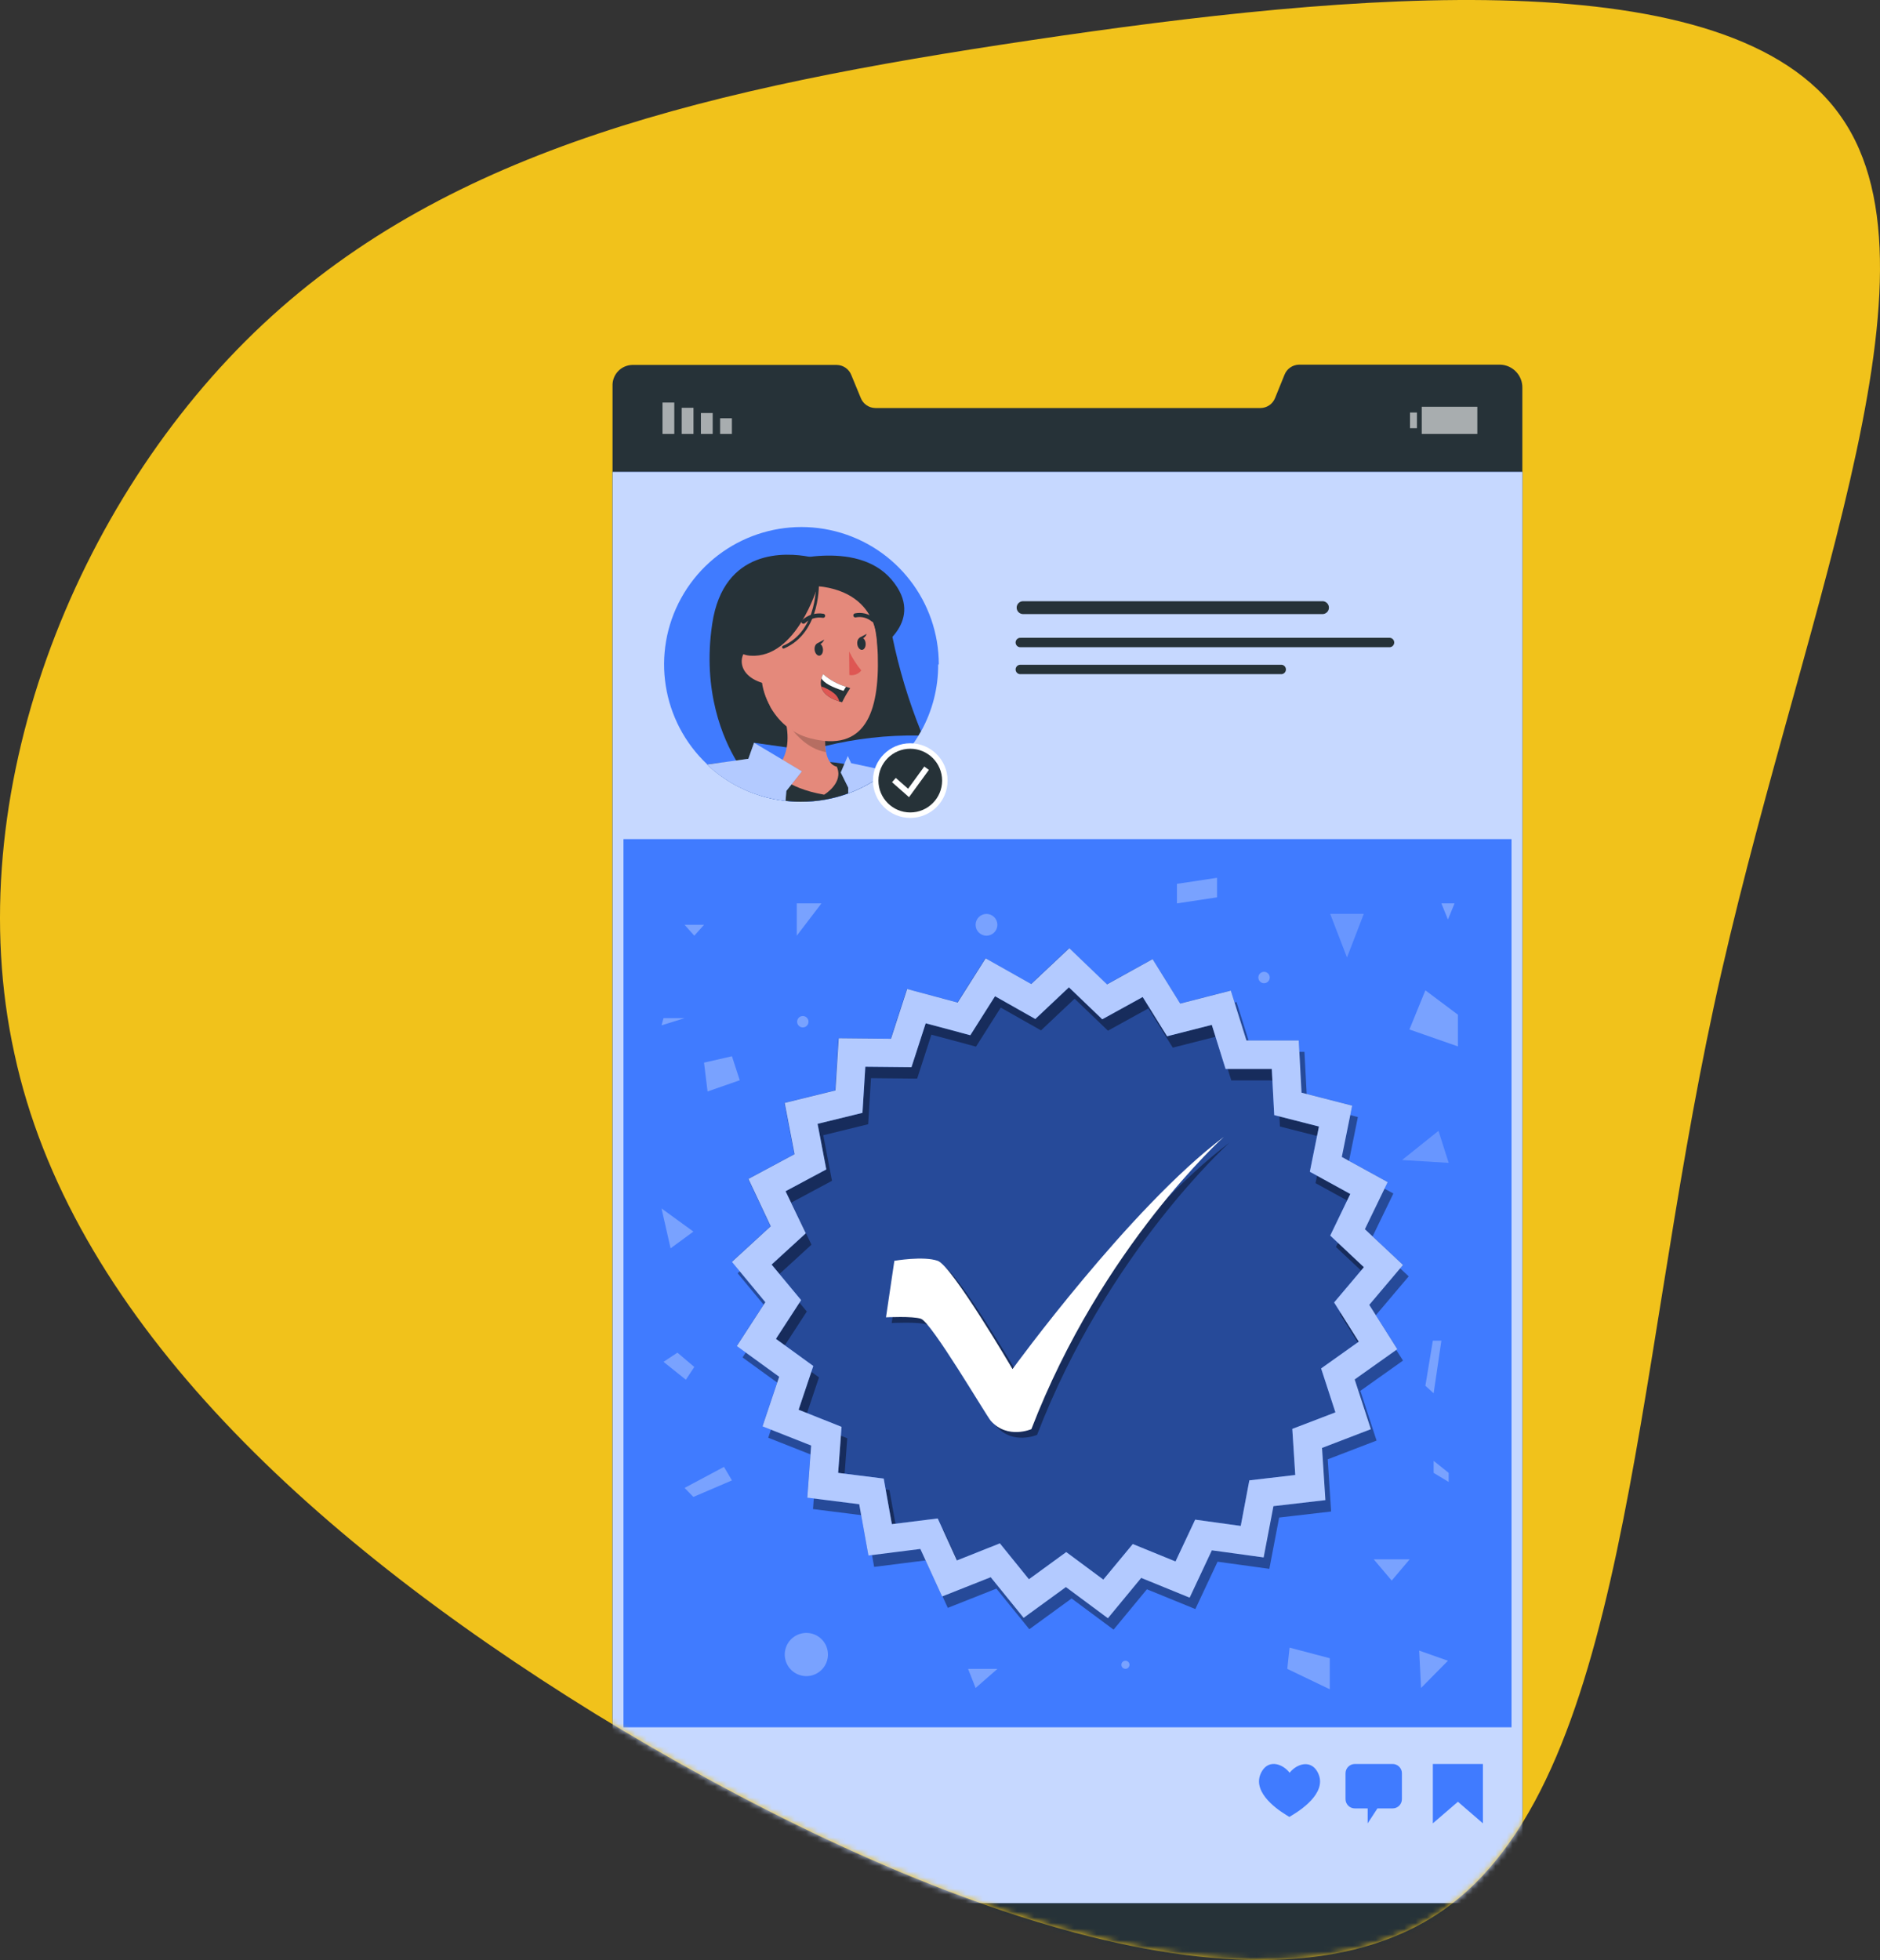 <?xml version="1.0" encoding="UTF-8"?>
<svg width="330px" height="344px" viewBox="0 0 330 344" version="1.1" xmlns="http://www.w3.org/2000/svg" xmlns:xlink="http://www.w3.org/1999/xlink">
    <rect x="0" y="0" width="330" height="344" fill="#333333" stroke="none"/>
    <title>Group 2 Copy</title>
    <defs>
        <path d="M283.853,56.911 C316.969,87.907 337.431,139.656 327.469,184.937 C317.777,229.949 277.391,268.761 225.429,300.836 C173.466,332.64 109.387,357.976 76.81,335.335 C44.501,312.964 43.424,242.617 29.155,176.582 C14.885,110.547 -12.846,48.555 6.808,20.524 C26.193,-7.507 92.964,-1.308 148.965,7.047 C205.236,15.403 250.737,25.915 283.853,56.911 Z" id="path-1"></path>
    </defs>
    <g id="Onboarding" stroke="none" stroke-width="1" fill="none" fill-rule="evenodd">
        <g id="Documents-1-Copy" transform="translate(-42, -214)">
            <g id="Add-files-rafiki" transform="translate(42, 214)">
                <mask id="mask-2" fill="white">
                    <use xlink:href="#path-1" transform="translate(165, 172) scale(-1, 1) translate(-165, -172) "></use>
                </mask>
                <use id="Mask" fill="#F1C21B" fill-rule="nonzero" transform="translate(165, 172) scale(-1, 1) translate(-165, -172) " xlink:href="#path-1"></use>
                <g id="Verified-rafiki" mask="url(#mask-2)">
                    <g transform="translate(107.517, 64)">
                        <g id="freepik--Device--inject-38">
                            <path d="M159.704,4.1 L159.704,285.57 C159.704,286.747 159.231,287.874 158.392,288.699 C157.554,289.525 156.419,289.979 155.243,289.961 L4.003,289.961 C2.937,289.976 1.91,289.56 1.156,288.806 C0.403,288.053 -0.014,287.026 0.003,285.96 L0.003,3.74 C-0.035,2.797 0.305,1.877 0.946,1.185 C1.588,0.492 2.479,0.084 3.423,0.05 L39.373,0.05 C40.508,0.072 41.516,0.78 41.923,1.84 L43.573,5.84 C43.987,6.895 44.999,7.595 46.133,7.61 L113.743,7.61 C114.867,7.601 115.875,6.914 116.293,5.87 L117.943,1.8 C118.349,0.738 119.356,0.027 120.493,0 L155.833,0 C158.03,0.071 159.759,1.902 159.704,4.1 Z" id="Path" fill="#263238" fill-rule="nonzero"></path>
                            <rect id="Rectangle" fill="#407BFF" fill-rule="nonzero" x="0.023" y="18.83" width="159.69" height="251.17"></rect>
                            <rect id="Rectangle" fill="#FFFFFF" fill-rule="nonzero" opacity="0.7" x="0.023" y="18.83" width="159.69" height="251.17"></rect>
                            <rect id="Rectangle" fill="#FFFFFF" fill-rule="nonzero" opacity="0.6" transform="translate(19.918, 10.785) rotate(180) translate(-19.918, -10.785) " x="18.883" y="9.41" width="2.07" height="2.75"></rect>
                            <rect id="Rectangle" fill="#FFFFFF" fill-rule="nonzero" opacity="0.6" transform="translate(16.548, 10.325) rotate(180) translate(-16.548, -10.325) " x="15.513" y="8.49" width="2.07" height="3.67"></rect>
                            <rect id="Rectangle" fill="#FFFFFF" fill-rule="nonzero" opacity="0.6" transform="translate(13.178, 9.865) rotate(180) translate(-13.178, -9.865) " x="12.143" y="7.57" width="2.07" height="4.59"></rect>
                            <rect id="Rectangle" fill="#FFFFFF" fill-rule="nonzero" opacity="0.6" transform="translate(9.808, 9.405) rotate(180) translate(-9.808, -9.405) " x="8.773" y="6.65" width="2.07" height="5.51"></rect>
                            <rect id="Rectangle" fill="#FFFFFF" fill-rule="nonzero" opacity="0.6" x="139.983" y="8.4" width="1.22" height="2.75"></rect>
                            <rect id="Rectangle" fill="#FFFFFF" fill-rule="nonzero" opacity="0.6" transform="translate(146.923, 9.775) rotate(180) translate(-146.923, -9.775) " x="142.043" y="7.39" width="9.76" height="4.77"></rect>
                            <path d="M71.963,43.77 L124.513,43.77 C124.94,43.81 125.353,43.605 125.579,43.24 C125.806,42.876 125.806,42.414 125.579,42.05 C125.353,41.685 124.94,41.48 124.513,41.52 L71.963,41.52 C71.382,41.575 70.939,42.062 70.939,42.645 C70.939,43.228 71.382,43.715 71.963,43.77 Z" id="Path" fill="#263238" fill-rule="nonzero"></path>
                            <path d="M136.473,47.94 L71.673,47.94 C71.356,47.905 71.048,48.054 70.879,48.324 C70.71,48.594 70.71,48.936 70.879,49.206 C71.048,49.476 71.356,49.625 71.673,49.59 L136.473,49.59 C136.893,49.544 137.212,49.188 137.212,48.765 C137.212,48.342 136.893,47.986 136.473,47.94 L136.473,47.94 Z" id="Path" fill="#263238" fill-rule="nonzero"></path>
                            <path d="M117.463,52.67 L71.673,52.67 C71.356,52.635 71.048,52.784 70.879,53.054 C70.71,53.324 70.71,53.666 70.879,53.936 C71.048,54.206 71.356,54.355 71.673,54.32 L117.463,54.32 C117.883,54.274 118.202,53.918 118.202,53.495 C118.202,53.072 117.883,52.716 117.463,52.67 L117.463,52.67 Z" id="Path" fill="#263238" fill-rule="nonzero"></path>
                            <rect id="Rectangle" fill="#407BFF" fill-rule="nonzero" x="1.923" y="83.27" width="155.88" height="155.88"></rect>
                            <polygon id="Path" fill="#407BFF" fill-rule="nonzero" points="152.783 256.01 148.393 252.22 143.993 256.01 143.993 245.59 152.783 245.59"></polygon>
                            <path d="M136.923,245.59 L130.303,245.59 C129.397,245.59 128.663,246.324 128.663,247.23 L128.663,251.75 C128.663,252.656 129.397,253.39 130.303,253.39 L132.553,253.39 L132.553,256.01 L134.263,253.39 L136.923,253.39 C137.359,253.393 137.777,253.221 138.085,252.913 C138.394,252.604 138.566,252.186 138.563,251.75 L138.563,247.23 C138.566,246.794 138.394,246.376 138.085,246.067 C137.777,245.759 137.359,245.587 136.923,245.59 L136.923,245.59 Z" id="Path" fill="#407BFF" fill-rule="nonzero"></path>
                            <path d="M123.653,246.83 C122.433,244.83 120.073,245.58 118.853,247.13 C117.643,245.57 115.293,244.78 114.043,246.78 C111.953,250.14 116.213,253.29 118.233,254.53 L118.803,254.88 L119.383,254.53 C121.373,253.32 125.713,250.22 123.653,246.83 Z" id="Path" fill="#407BFF" fill-rule="nonzero"></path>
                            <g id="Group" opacity="0.3" transform="translate(8.603, 90.06)" fill="#FFFFFF" fill-rule="nonzero">
                                <polygon id="Path" opacity="0.7" points="117.37 6.33 123.27 6.33 120.32 13.98"></polygon>
                                <polygon id="Path" opacity="0.7" points="136.38 44.41 138.17 50.03 129.99 49.53"></polygon>
                                <polygon id="Path" points="134.08 19.75 131.28 26.62 139.79 29.59 139.79 24.03"></polygon>
                                <polygon id="Path" points="23.74 4.49 28.07 4.49 23.74 10.16"></polygon>
                                <polygon id="Path" points="7.46 32.44 12.36 31.32 13.73 35.53 8.08 37.5"></polygon>
                                <circle id="Oval" cx="57.04" cy="8.25" r="1.91"></circle>
                                <path d="M29.21,136.32 C29.21,137.854 28.286,139.236 26.868,139.822 C25.451,140.408 23.82,140.082 22.737,138.996 C21.653,137.91 21.332,136.279 21.921,134.863 C22.511,133.447 23.896,132.526 25.43,132.53 C26.434,132.53 27.397,132.93 28.106,133.641 C28.816,134.352 29.213,135.316 29.21,136.32 L29.21,136.32 Z" id="Path"></path>
                                <polygon id="Path" points="10.96 103.39 12.36 105.76 5.59 108.66 4.05 107.08"></polygon>
                                <polygon id="Path" points="55.13 142.19 53.81 138.84 58.96 138.84"></polygon>
                                <polygon id="Path" points="109.84 138.84 110.24 135.11 117.3 136.97 117.3 142.42"></polygon>
                                <polygon id="Path" points="125.01 119.61 131.32 119.61 128.17 123.34"></polygon>
                                <polygon id="Path" points="135.39 81.23 134.08 89.15 135.53 90.47 136.89 81.23"></polygon>
                                <polygon id="Path" points="0 58.03 5.59 62.09 1.59 65.03"></polygon>
                                <circle id="Oval" cx="24.8" cy="25.26" r="1"></circle>
                                <circle id="Oval" cx="105.76" cy="17.5" r="1"></circle>
                                <path d="M82.14,138.12 C82.14,138.512 81.822,138.83 81.43,138.83 C81.038,138.83 80.72,138.512 80.72,138.12 C80.72,137.728 81.038,137.41 81.43,137.41 C81.822,137.41 82.14,137.728 82.14,138.12 L82.14,138.12 Z" id="Path"></path>
                                <polygon id="Path" points="90.47 1.06 97.51 2.84217094e-14 97.51 3.43 90.47 4.49"></polygon>
                                <polygon id="Path" points="136.89 4.49 139.2 4.49 138.04 7.32"></polygon>
                                <polygon id="Path" points="4.05 8.25 7.46 8.25 5.75 10.16"></polygon>
                                <polygon id="Path" points="133.32 142.19 132.99 135.63 138.04 137.41"></polygon>
                                <polygon id="Path" points="138.17 104.44 135.53 102.33 135.53 104.44 138.17 106.03"></polygon>
                                <polygon id="Path" points="2.79 83.34 5.75 85.85 4.27 88.09 0.35 84.95"></polygon>
                                <polygon id="Path" points="0.35 24.63 4.05 24.63 0 25.89"></polygon>
                            </g>
                            <polygon id="Path" fill="#407BFF" fill-rule="nonzero" points="73.443 108.7 80.133 102.41 86.753 108.76 94.793 104.33 99.633 112.13 108.523 109.85 111.263 118.6 120.443 118.6 120.933 127.76 129.823 130.04 128.003 139.04 136.053 143.46 132.063 151.72 138.753 158 132.833 165.01 137.753 172.76 130.273 178.08 133.113 186.8 124.553 190.09 125.133 199.25 116.013 200.31 114.303 209.33 105.203 208.08 101.303 216.39 92.803 212.92 86.953 220 79.583 214.53 72.163 219.93 66.383 212.8 57.853 216.18 54.033 207.84 44.933 208.99 43.303 199.96 34.193 198.81 34.863 189.66 26.333 186.29 29.253 177.59 21.823 172.2 26.823 164.5 20.963 157.43 27.723 151.22 23.813 142.91 31.903 138.57 30.173 129.56 39.083 127.37 39.653 118.21 48.833 118.3 51.663 109.57 60.533 111.94 65.443 104.19"></polygon>
                            <path d="M133.833,167.01 L139.753,160.01 L133.063,153.73 L137.063,145.47 L129.013,141.05 L130.833,132.05 L121.943,129.77 L121.453,120.61 L112.273,120.61 L109.533,111.86 L100.643,114.14 L95.803,106.34 L87.803,110.77 L81.183,104.42 L74.493,110.71 L66.493,106.2 L61.583,113.96 L52.713,111.58 L49.883,120.31 L40.703,120.22 L40.133,129.38 L31.223,131.57 L32.953,140.57 L24.863,144.91 L28.773,153.22 L21.963,159.47 L27.823,166.54 L22.823,174.24 L30.253,179.63 L27.333,188.33 L35.863,191.7 L35.193,200.85 L44.303,202 L45.923,211 L55.033,209.85 L58.853,218.19 L67.383,214.81 L73.163,221.94 L80.583,216.54 L87.953,222.01 L93.803,214.93 L102.303,218.4 L106.203,210.09 L115.293,211.34 L117.013,202.34 L126.133,201.28 L125.543,192.12 L134.113,188.83 L131.273,180.1 L138.753,174.79 L133.833,167.01 Z M131.993,173.47 L125.383,178.17 L127.893,185.88 L120.323,188.78 L120.843,196.87 L112.783,197.81 L111.273,205.81 L103.273,204.71 L99.823,212.05 L92.323,208.99 L87.153,215.23 L80.643,210.4 L74.093,215.17 L68.993,208.87 L61.453,211.87 L58.083,204.5 L50.033,205.5 L48.603,197.5 L40.603,196.5 L41.203,188.42 L33.663,185.42 L36.243,177.74 L29.683,172.98 L34.103,166.18 L28.923,159.94 L34.923,154.45 L31.373,147.07 L38.523,143.24 L36.993,135.24 L44.873,133.31 L45.373,125.22 L53.473,125.3 L55.973,117.59 L63.803,119.69 L68.143,112.84 L75.213,116.84 L81.113,111.28 L86.963,116.89 L94.063,112.98 L98.343,119.87 L106.193,117.87 L108.613,125.61 L116.723,125.61 L117.153,133.71 L125.003,135.71 L123.403,143.65 L130.503,147.55 L126.983,154.85 L132.893,160.4 L127.663,166.59 L131.993,173.47 Z" id="Shape" fill="#000000" fill-rule="nonzero" opacity="0.4"></path>
                            <polygon id="Path" fill="#000000" fill-rule="nonzero" opacity="0.4" points="73.443 108.7 80.133 102.41 86.753 108.76 94.793 104.33 99.633 112.13 108.523 109.85 111.263 118.6 120.443 118.6 120.933 127.76 129.823 130.04 128.003 139.04 136.053 143.46 132.063 151.72 138.753 158 132.833 165.01 137.753 172.76 130.273 178.08 133.113 186.8 124.553 190.09 125.133 199.25 116.013 200.31 114.303 209.33 105.203 208.08 101.303 216.39 92.803 212.92 86.953 220 79.583 214.53 72.163 219.93 66.383 212.8 57.853 216.18 54.033 207.84 44.933 208.99 43.303 199.96 34.193 198.81 34.863 189.66 26.333 186.29 29.253 177.59 21.823 172.2 26.823 164.5 20.963 157.43 27.723 151.22 23.813 142.91 31.903 138.57 30.173 129.56 39.083 127.37 39.653 118.21 48.833 118.3 51.663 109.57 60.533 111.94 65.443 104.19"></polygon>
                            <path d="M132.833,165.01 L138.753,158.01 L132.063,151.73 L136.063,143.47 L128.013,139.05 L129.833,130.05 L120.943,127.77 L120.453,118.61 L111.273,118.61 L108.533,109.86 L99.643,112.14 L94.803,104.34 L86.803,108.77 L80.183,102.42 L73.493,108.71 L65.493,104.2 L60.583,111.96 L51.713,109.58 L48.883,118.31 L39.703,118.22 L39.133,127.38 L30.223,129.57 L31.953,138.57 L23.863,142.91 L27.773,151.22 L20.963,157.47 L26.823,164.54 L21.823,172.24 L29.253,177.63 L26.333,186.33 L34.863,189.7 L34.193,198.85 L43.303,200 L44.923,209 L54.033,207.85 L57.853,216.19 L66.383,212.81 L72.163,219.94 L79.583,214.54 L86.953,220.01 L92.803,212.93 L101.303,216.4 L105.203,208.09 L114.293,209.34 L116.013,200.34 L125.133,199.28 L124.543,190.12 L133.113,186.83 L130.273,178.1 L137.753,172.79 L132.833,165.01 Z M130.993,171.47 L124.383,176.17 L126.893,183.88 L119.323,186.78 L119.843,194.87 L111.783,195.81 L110.273,203.81 L102.273,202.71 L98.823,210.05 L91.323,206.99 L86.153,213.23 L79.643,208.4 L73.093,213.17 L67.993,206.87 L60.453,209.87 L57.083,202.5 L49.033,203.5 L47.603,195.5 L39.603,194.5 L40.203,186.42 L32.663,183.42 L35.243,175.74 L28.683,170.98 L33.103,164.18 L27.923,157.94 L33.923,152.45 L30.373,145.07 L37.523,141.24 L35.993,133.24 L43.873,131.31 L44.373,123.22 L52.473,123.3 L54.973,115.59 L62.803,117.69 L67.143,110.84 L74.213,114.84 L80.113,109.28 L85.963,114.89 L93.063,110.98 L97.343,117.87 L105.193,115.87 L107.613,123.61 L115.723,123.61 L116.153,131.71 L124.003,133.71 L122.403,141.65 L129.503,145.55 L125.983,152.85 L131.893,158.4 L126.663,164.59 L130.993,171.47 Z" id="Shape" fill="#407BFF" fill-rule="nonzero"></path>
                            <path d="M132.833,165.01 L138.753,158.01 L132.063,151.73 L136.063,143.47 L128.013,139.05 L129.833,130.05 L120.943,127.77 L120.453,118.61 L111.273,118.61 L108.533,109.86 L99.643,112.14 L94.803,104.34 L86.803,108.77 L80.183,102.42 L73.493,108.71 L65.493,104.2 L60.583,111.96 L51.713,109.58 L48.883,118.31 L39.703,118.22 L39.133,127.38 L30.223,129.57 L31.953,138.57 L23.863,142.91 L27.773,151.22 L20.963,157.47 L26.823,164.54 L21.823,172.24 L29.253,177.63 L26.333,186.33 L34.863,189.7 L34.193,198.85 L43.303,200 L44.923,209 L54.033,207.85 L57.853,216.19 L66.383,212.81 L72.163,219.94 L79.583,214.54 L86.953,220.01 L92.803,212.93 L101.303,216.4 L105.203,208.09 L114.293,209.34 L116.013,200.34 L125.133,199.28 L124.543,190.12 L133.113,186.83 L130.273,178.1 L137.753,172.79 L132.833,165.01 Z M130.993,171.47 L124.383,176.17 L126.893,183.88 L119.323,186.78 L119.843,194.87 L111.783,195.81 L110.273,203.81 L102.273,202.71 L98.823,210.05 L91.323,206.99 L86.153,213.23 L79.643,208.4 L73.093,213.17 L67.993,206.87 L60.453,209.87 L57.083,202.5 L49.033,203.5 L47.603,195.5 L39.603,194.5 L40.203,186.42 L32.663,183.42 L35.243,175.74 L28.683,170.98 L33.103,164.18 L27.923,157.94 L33.923,152.45 L30.373,145.07 L37.523,141.24 L35.993,133.24 L43.873,131.31 L44.373,123.22 L52.473,123.3 L54.973,115.59 L62.803,117.69 L67.143,110.84 L74.213,114.84 L80.113,109.28 L85.963,114.89 L93.063,110.98 L97.343,117.87 L105.193,115.87 L107.613,123.61 L115.723,123.61 L116.153,131.71 L124.003,133.71 L122.403,141.65 L129.503,145.55 L125.983,152.85 L131.893,158.4 L126.663,164.59 L130.993,171.47 Z" id="Shape" fill="#FFFFFF" fill-rule="nonzero" opacity="0.6"></path>
                            <path d="M50.473,158.28 C50.473,158.28 55.573,157.4 58.083,158.28 C60.593,159.16 71.213,177.28 71.213,177.28 C71.213,177.28 91.813,148.94 108.283,136.55 C108.283,136.55 86.913,155.69 74.523,187.82 C74.523,187.82 70.353,189.66 67.403,186.37 C66.553,185.37 56.983,169.06 55.133,168.45 C53.683,167.96 49.003,168.2 49.003,168.2 L50.473,158.28 Z" id="Path" fill="#000000" fill-rule="nonzero" opacity="0.4"></path>
                            <path d="M49.473,157.28 C49.473,157.28 54.573,156.4 57.083,157.28 C59.593,158.16 70.213,176.28 70.213,176.28 C70.213,176.28 90.813,147.94 107.283,135.55 C107.283,135.55 85.913,154.69 73.523,186.82 C73.523,186.82 69.353,188.66 66.403,185.37 C65.553,184.37 55.983,168.06 54.133,167.45 C52.683,166.96 48.003,167.2 48.003,167.2 L49.473,157.28 Z" id="Path" fill="#FFFFFF" fill-rule="nonzero"></path>
                        </g>
                        <g id="freepik--Avatar--inject-38" transform="translate(9.052, 28.497)">
                            <path d="M48.111,24.123 C48.132,28.222 47.099,32.258 45.111,35.843 L44.671,36.593 C43.242,38.964 41.411,41.069 39.261,42.813 L39.141,42.913 C37.105,44.554 34.815,45.851 32.361,46.753 L32.361,46.753 C29.709,47.725 26.905,48.219 24.081,48.213 C23.182,48.218 22.284,48.168 21.391,48.063 C19.891,47.904 18.411,47.599 16.971,47.153 C13.463,46.075 10.253,44.199 7.591,41.673 L7.591,41.673 C-0.425,34.133 -2.317,22.121 2.992,12.482 C8.3,2.842 19.463,-1.98 30.121,0.763 C40.778,3.506 48.226,13.118 48.221,24.123 L48.111,24.123 Z" id="Path" fill="#407BFF" fill-rule="nonzero"></path>
                            <path d="M45.071,35.843 L44.631,36.593 C39.117,36.507 33.616,37.129 28.261,38.443 L26.471,38.883 L25.251,39.203 C23.721,39.613 22.251,40.043 21.001,40.453 L20.431,40.643 L20.021,40.773 L20.021,40.773 C18.531,41.273 17.261,41.723 16.291,42.093 C14.841,42.643 14.011,43.003 14.011,43.003 C13.537,42.392 13.102,41.75 12.711,41.083 L12.651,40.973 L12.651,40.973 C10.481,37.333 6.651,28.973 8.451,16.973 C10.451,3.623 21.521,4.473 25.451,5.213 C25.92,5.291 26.385,5.398 26.841,5.533 C26.841,5.533 39.231,8.453 39.691,16.173 C39.756,17.206 39.883,18.235 40.071,19.253 C41.236,24.922 42.909,30.474 45.071,35.843 Z" id="Path" fill="#263238" fill-rule="nonzero"></path>
                            <path d="M32.321,46.753 L32.321,46.753 C29.669,47.725 26.865,48.219 24.041,48.213 C23.142,48.218 22.244,48.168 21.351,48.063 C19.851,47.904 18.371,47.599 16.931,47.153 L16.161,40.863 L15.791,37.863 L32.281,40.203 L32.281,41.613 L32.331,45.753 L32.331,46.753 L32.321,46.753 Z" id="Path" fill="#407BFF" fill-rule="nonzero"></path>
                            <path d="M39.101,42.913 C37.065,44.554 34.775,45.851 32.321,46.753 L32.321,46.753 C29.669,47.725 26.865,48.219 24.041,48.213 C23.142,48.218 22.244,48.168 21.351,48.063 C19.851,47.904 18.371,47.599 16.931,47.153 C13.423,46.075 10.213,44.199 7.551,41.673 L7.551,41.673 C8.311,41.553 9.081,41.463 9.851,41.363 L10.041,41.363 C10.951,41.263 11.861,41.173 12.771,41.103 C13.851,41.013 14.921,40.943 16.001,40.903 L16.191,40.903 L17.511,40.853 L19.081,40.853 L20.921,40.853 C22.921,40.853 24.947,40.926 27.001,41.073 L29.071,41.243 L30.161,41.353 L31.741,41.593 L32.091,41.643 L32.331,41.643 L32.331,41.643 L34.191,41.963 C34.481,42.013 34.771,42.083 35.061,42.123 L35.611,42.233 L36.201,42.343 L37.201,42.543 L37.901,42.683 L39.101,42.913 Z" id="Path" fill="#263238" fill-rule="nonzero"></path>
                            <path d="M28.101,46.973 C21.231,45.803 19.271,42.763 19.271,42.763 C22.211,40.223 21.861,36.273 21.271,33.763 C21.082,32.98 20.828,32.214 20.511,31.473 L28.761,33.373 C28.521,34.52 28.364,35.683 28.291,36.853 C28.228,37.718 28.272,38.588 28.421,39.443 C28.881,41.943 30.301,42.043 30.301,42.043 C31.611,44.893 28.101,46.973 28.101,46.973 Z" id="Path" fill="#E4897B" fill-rule="nonzero"></path>
                            <path d="M28.261,36.913 C28.198,37.778 28.242,38.648 28.391,39.503 C25.111,38.923 22.711,36.183 21.241,33.823 C21.052,33.04 20.798,32.274 20.481,31.533 L28.731,33.433 C28.491,34.58 28.334,35.743 28.261,36.913 Z" id="Path" fill="#000000" fill-rule="nonzero" opacity="0.2"></path>
                            <path d="M27.141,9.793 C34.951,10.133 37.291,14.423 37.511,22.493 C37.801,32.573 35.261,39.623 25.591,37.063 C12.451,33.573 14.171,9.233 27.141,9.793 Z" id="Path" fill="#E4897B" fill-rule="nonzero"></path>
                            <path d="M32.481,21.833 C33.058,23.028 33.777,24.149 34.621,25.173 C34.123,25.808 33.315,26.116 32.521,25.973 L32.481,21.833 Z" id="Path" fill="#DE5753" fill-rule="nonzero"></path>
                            <path d="M24.451,16.973 C24.362,16.974 24.277,16.941 24.211,16.883 C24.14,16.817 24.101,16.725 24.101,16.628 C24.101,16.531 24.14,16.439 24.211,16.373 C25.213,15.413 26.613,14.986 27.981,15.223 C28.075,15.24 28.159,15.294 28.213,15.373 C28.268,15.452 28.288,15.549 28.271,15.643 C28.254,15.737 28.2,15.821 28.121,15.875 C28.042,15.93 27.945,15.951 27.851,15.933 C26.732,15.756 25.592,16.094 24.751,16.853 C24.675,16.938 24.564,16.983 24.451,16.973 L24.451,16.973 Z" id="Path" fill="#263238" fill-rule="nonzero"></path>
                            <path d="M36.661,16.653 C36.585,16.651 36.512,16.627 36.451,16.583 C35.688,15.936 34.674,15.668 33.691,15.853 C33.599,15.885 33.499,15.878 33.412,15.835 C33.326,15.791 33.26,15.715 33.231,15.623 C33.171,15.433 33.273,15.229 33.461,15.163 C34.665,14.9 35.923,15.206 36.871,15.993 C37.031,16.113 37.067,16.339 36.951,16.503 C36.882,16.594 36.775,16.649 36.661,16.653 L36.661,16.653 Z" id="Path" fill="#263238" fill-rule="nonzero"></path>
                            <path d="M18.041,22.593 C18.041,22.593 21.971,16.333 21.631,11.353 C21.631,11.353 37.381,5.693 37.471,21.433 C37.471,21.433 39.581,7.553 26.171,6.663 C12.761,5.773 11.971,25.423 18.651,31.573 C18.651,31.573 15.611,26.503 18.041,22.593 Z" id="Path" fill="#263238" fill-rule="nonzero"></path>
                            <path d="M19.251,24.293 C19.17,22.409 17.586,20.941 15.701,21.003 C13.261,21.163 11.901,26.083 17.871,27.533 C18.721,27.743 19.241,26.973 19.251,24.293 Z" id="Path" fill="#E4897B" fill-rule="nonzero"></path>
                            <path d="M32.671,28.273 C32.139,29.065 31.665,29.894 31.251,30.753 L30.761,30.613 C28.581,29.933 27.761,28.903 27.571,27.963 C27.474,27.499 27.492,27.019 27.621,26.563 C27.685,26.303 27.786,26.054 27.921,25.823 C29.081,26.837 30.445,27.59 31.921,28.033 C32.381,28.193 32.671,28.273 32.671,28.273 Z" id="Path" fill="#263238" fill-rule="nonzero"></path>
                            <path d="M31.931,28.033 L31.491,28.753 C29.491,28.113 28.071,27.393 27.621,26.563 C27.685,26.303 27.786,26.054 27.921,25.823 C29.084,26.838 30.451,27.592 31.931,28.033 Z" id="Path" fill="#FFFFFF" fill-rule="nonzero"></path>
                            <path d="M30.761,30.613 C28.581,29.933 27.761,28.903 27.571,27.963 C28.398,28.233 29.171,28.65 29.851,29.193 C30.3,29.555 30.62,30.054 30.761,30.613 Z" id="Path" fill="#DE5753" fill-rule="nonzero"></path>
                            <path d="M26.961,10.373 C26.961,10.373 23.261,23.093 15.181,22.583 C7.101,22.073 20.281,6.333 20.281,6.333 C20.281,6.333 33.691,1.923 39.911,9.213 C46.131,16.503 37.471,21.433 37.471,21.433 C37.471,21.433 38.391,11.503 26.961,10.373 Z" id="Path" fill="#263238" fill-rule="nonzero"></path>
                            <path d="M20.961,21.333 C20.859,21.332 20.768,21.268 20.731,21.173 C20.682,21.049 20.739,20.908 20.861,20.853 C27.161,18.153 26.671,9.563 26.671,9.473 C26.665,9.339 26.767,9.224 26.901,9.213 C27.037,9.207 27.155,9.307 27.171,9.443 C27.171,9.533 27.681,18.443 21.061,21.313 L20.961,21.333 Z" id="Path" fill="#263238" fill-rule="nonzero"></path>
                            <path d="M27.881,21.393 C27.951,21.993 27.681,22.523 27.281,22.573 C26.881,22.623 26.491,22.163 26.421,21.573 C26.351,20.983 26.621,20.443 27.021,20.393 C27.421,20.343 27.811,20.783 27.881,21.393 Z" id="Path" fill="#263238" fill-rule="nonzero"></path>
                            <path d="M26.851,20.433 L28.111,19.763 C28.111,19.763 27.581,20.973 26.851,20.433 Z" id="Path" fill="#263238" fill-rule="nonzero"></path>
                            <path d="M35.371,20.373 C35.441,20.973 35.171,21.503 34.771,21.553 C34.371,21.603 33.981,21.153 33.911,20.553 C33.841,19.953 34.111,19.423 34.511,19.373 C34.911,19.323 35.321,19.773 35.371,20.373 Z" id="Path" fill="#263238" fill-rule="nonzero"></path>
                            <path d="M34.321,19.413 L35.571,18.743 C35.571,18.743 35.081,19.973 34.321,19.413 Z" id="Path" fill="#263238" fill-rule="nonzero"></path>
                            <path d="M39.221,42.813 L39.101,42.913 C37.065,44.554 34.775,45.851 32.321,46.753 L32.321,46.753 L32.321,46.043 L32.321,45.733 L31.011,43.083 L31.681,41.503 L32.251,40.183 L32.831,41.443 L39.221,42.813 Z" id="Path" fill="#407BFF" fill-rule="nonzero"></path>
                            <path d="M39.221,42.813 L39.101,42.913 C37.065,44.554 34.775,45.851 32.321,46.753 L32.321,46.753 L32.321,46.043 L32.321,45.733 L31.011,43.083 L31.681,41.503 L32.251,40.183 L32.831,41.443 L39.221,42.813 Z" id="Path" fill="#FFFFFF" fill-rule="nonzero" opacity="0.6"></path>
                            <path d="M24.191,42.883 L21.461,46.313 L21.321,48.073 C19.821,47.914 18.341,47.609 16.901,47.163 C13.393,46.085 10.183,44.209 7.521,41.683 L9.791,41.363 L9.981,41.363 L14.791,40.683 L15.791,37.873 L20.691,40.793 L24.221,42.903 L24.191,42.883 Z" id="Path" fill="#407BFF" fill-rule="nonzero"></path>
                            <path d="M24.181,42.883 L21.461,46.313 L21.321,48.073 C19.821,47.914 18.341,47.609 16.901,47.163 C13.393,46.085 10.183,44.209 7.521,41.683 L9.981,41.343 L14.791,40.673 L14.791,40.673 L15.791,37.863 L20.691,40.783 L24.181,42.883 Z" id="Path" fill="#FFFFFF" fill-rule="nonzero" opacity="0.6"></path>
                            <path d="M49.761,44.503 C49.761,48.121 46.828,51.053 43.211,51.053 C39.593,51.053 36.661,48.121 36.661,44.503 C36.661,40.886 39.593,37.953 43.211,37.953 C46.828,37.953 49.761,40.886 49.761,44.503 L49.761,44.503 Z" id="Path" fill="#FFFFFF" fill-rule="nonzero"></path>
                            <path d="M48.801,44.503 C48.801,47.59 46.298,50.093 43.211,50.093 C40.124,50.093 37.621,47.59 37.621,44.503 C37.621,41.416 40.124,38.913 43.211,38.913 C46.298,38.913 48.801,41.416 48.801,44.503 Z" id="Path" fill="#263238" fill-rule="nonzero"></path>
                            <polygon id="Path" fill="#FFFFFF" fill-rule="nonzero" points="42.991 47.413 40.011 44.783 40.671 44.033 42.831 45.933 45.671 42.033 46.481 42.623"></polygon>
                        </g>
                    </g>
                </g>
            </g>
        </g>
    </g>
</svg>